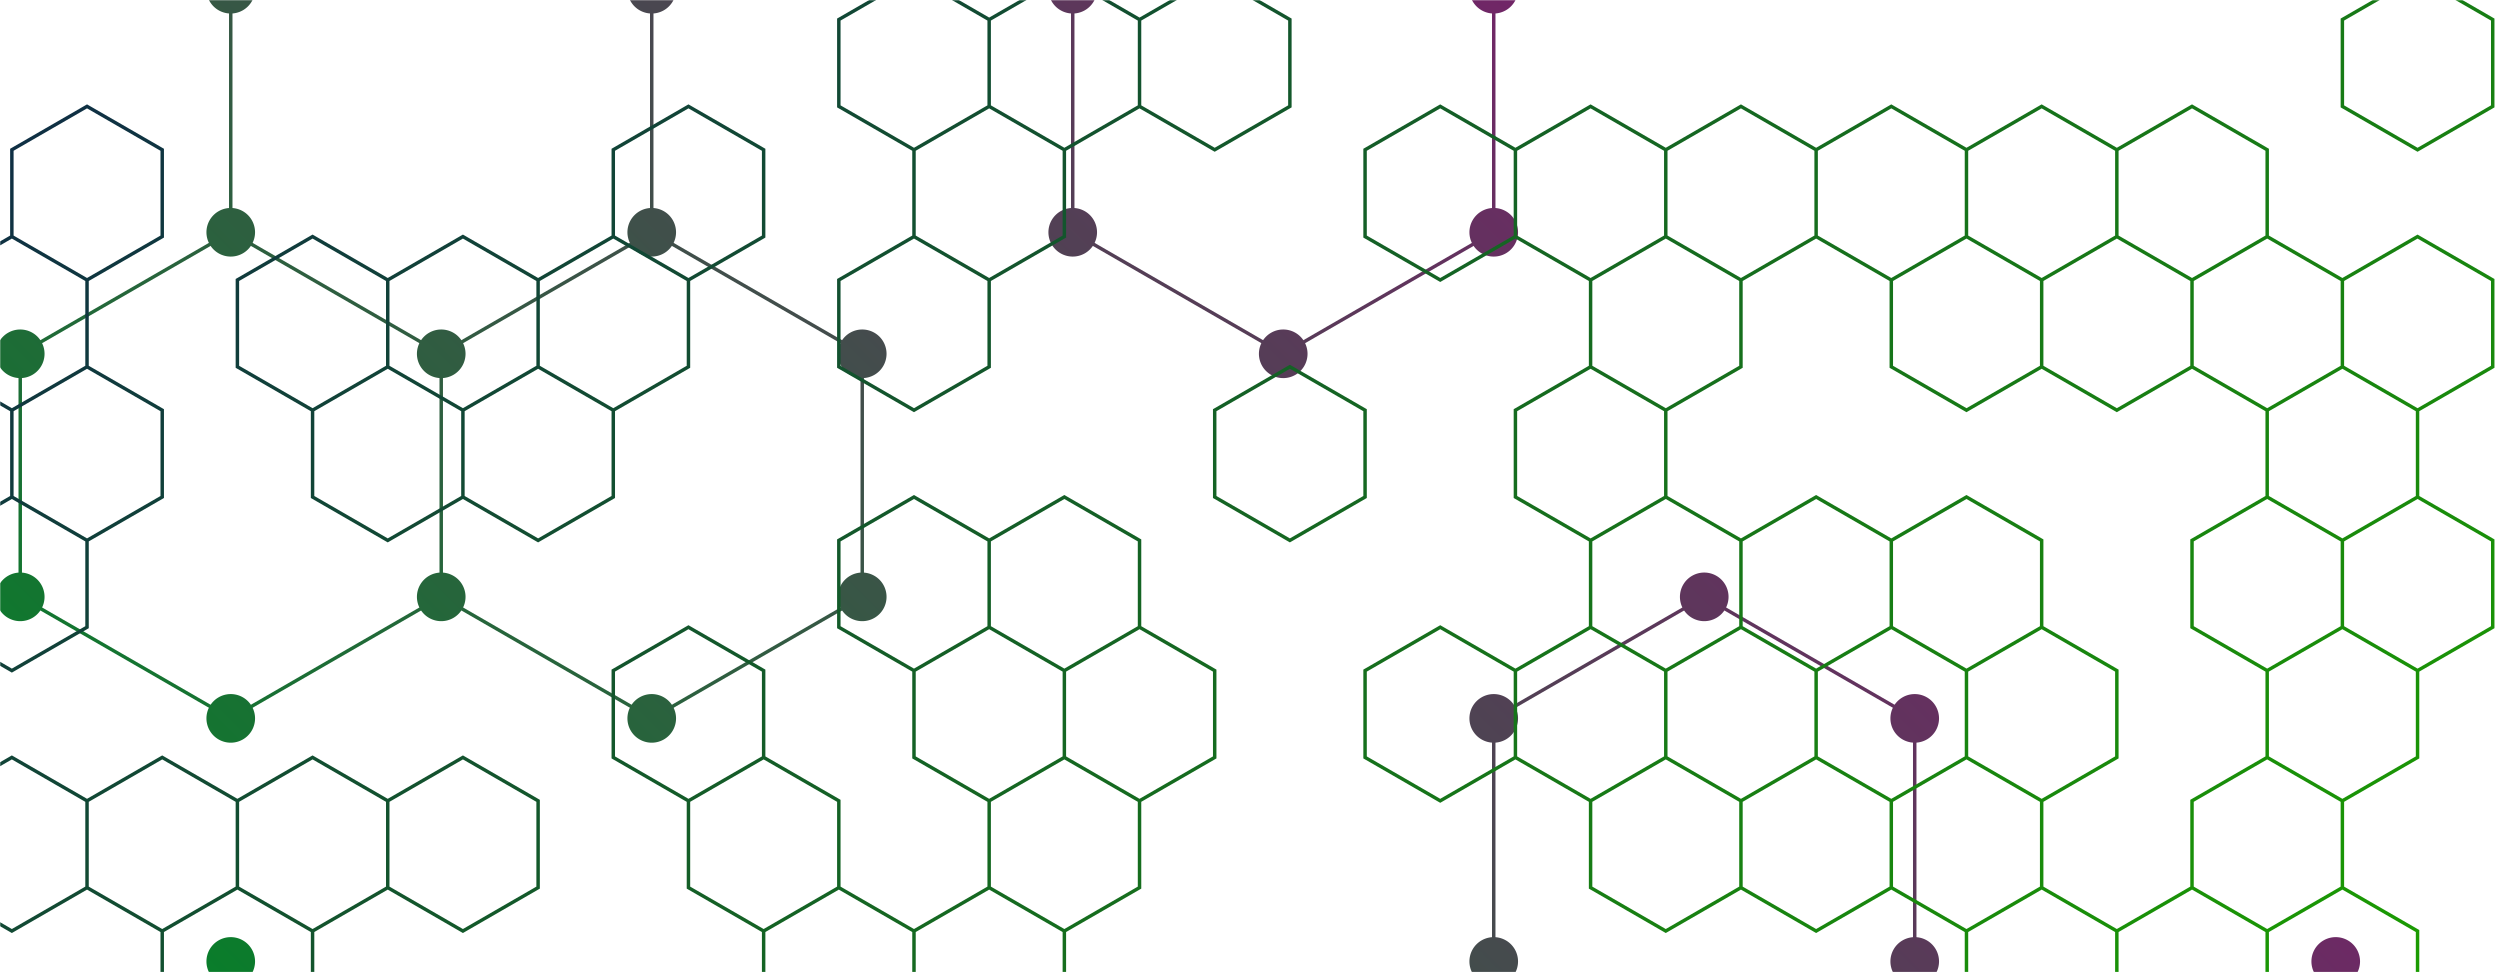 <svg xmlns="http://www.w3.org/2000/svg" version="1.1" xmlns:xlink="http://www.w3.org/1999/xlink" xmlns:svgjs="http://svgjs.com/svgjs" width="1440" height="560" preserveAspectRatio="none" viewBox="0 0 1440 560"><g mask="url(&quot;#SvgjsMask3033&quot;)" fill="none"><path d="M132.91 133.79L254.15 203.79L254.15 343.79L132.91 413.79L11.66 343.79L11.66 203.79zM132.91 553.79L254.15 623.79L254.15 763.79L132.91 833.79L11.66 763.79L11.66 623.79zM254.15 -76.21L375.4 -6.21L375.4 133.79L254.15 203.79L132.91 133.79L132.91 -6.21zM375.4 133.79L496.65 203.79L496.65 343.79L375.4 413.79L254.15 343.79L254.15 203.79zM739.14 -76.21L860.39 -6.21L860.39 133.79L739.14 203.79L617.89 133.79L617.89 -6.21zM981.64 343.79L1102.88 413.79L1102.88 553.79L981.64 623.79L860.39 553.79L860.39 413.79zM1345.38 553.79L1466.62 623.79L1466.62 763.79L1345.38 833.79L1224.13 763.79L1224.13 623.79z" stroke="url(#SvgjsLinearGradient3034)" stroke-width="2"></path><path d="M118.91 133.79 a14 14 0 1 0 28 0 a14 14 0 1 0 -28 0zM240.15 203.79 a14 14 0 1 0 28 0 a14 14 0 1 0 -28 0zM240.15 343.79 a14 14 0 1 0 28 0 a14 14 0 1 0 -28 0zM118.91 413.79 a14 14 0 1 0 28 0 a14 14 0 1 0 -28 0zM-2.34 343.79 a14 14 0 1 0 28 0 a14 14 0 1 0 -28 0zM-2.34 203.79 a14 14 0 1 0 28 0 a14 14 0 1 0 -28 0zM118.91 553.79 a14 14 0 1 0 28 0 a14 14 0 1 0 -28 0zM240.15 623.79 a14 14 0 1 0 28 0 a14 14 0 1 0 -28 0zM240.15 763.79 a14 14 0 1 0 28 0 a14 14 0 1 0 -28 0zM118.91 833.79 a14 14 0 1 0 28 0 a14 14 0 1 0 -28 0zM-2.34 763.79 a14 14 0 1 0 28 0 a14 14 0 1 0 -28 0zM-2.34 623.79 a14 14 0 1 0 28 0 a14 14 0 1 0 -28 0zM240.15 -76.21 a14 14 0 1 0 28 0 a14 14 0 1 0 -28 0zM361.4 -6.21 a14 14 0 1 0 28 0 a14 14 0 1 0 -28 0zM361.4 133.79 a14 14 0 1 0 28 0 a14 14 0 1 0 -28 0zM118.91 -6.21 a14 14 0 1 0 28 0 a14 14 0 1 0 -28 0zM482.65 203.79 a14 14 0 1 0 28 0 a14 14 0 1 0 -28 0zM482.65 343.79 a14 14 0 1 0 28 0 a14 14 0 1 0 -28 0zM361.4 413.79 a14 14 0 1 0 28 0 a14 14 0 1 0 -28 0zM725.14 -76.21 a14 14 0 1 0 28 0 a14 14 0 1 0 -28 0zM846.39 -6.21 a14 14 0 1 0 28 0 a14 14 0 1 0 -28 0zM846.39 133.79 a14 14 0 1 0 28 0 a14 14 0 1 0 -28 0zM725.14 203.79 a14 14 0 1 0 28 0 a14 14 0 1 0 -28 0zM603.89 133.79 a14 14 0 1 0 28 0 a14 14 0 1 0 -28 0zM603.89 -6.21 a14 14 0 1 0 28 0 a14 14 0 1 0 -28 0zM967.64 343.79 a14 14 0 1 0 28 0 a14 14 0 1 0 -28 0zM1088.88 413.79 a14 14 0 1 0 28 0 a14 14 0 1 0 -28 0zM1088.88 553.79 a14 14 0 1 0 28 0 a14 14 0 1 0 -28 0zM967.64 623.79 a14 14 0 1 0 28 0 a14 14 0 1 0 -28 0zM846.39 553.79 a14 14 0 1 0 28 0 a14 14 0 1 0 -28 0zM846.39 413.79 a14 14 0 1 0 28 0 a14 14 0 1 0 -28 0zM1331.38 553.79 a14 14 0 1 0 28 0 a14 14 0 1 0 -28 0zM1452.62 623.79 a14 14 0 1 0 28 0 a14 14 0 1 0 -28 0zM1452.62 763.79 a14 14 0 1 0 28 0 a14 14 0 1 0 -28 0zM1331.38 833.79 a14 14 0 1 0 28 0 a14 14 0 1 0 -28 0zM1210.13 763.79 a14 14 0 1 0 28 0 a14 14 0 1 0 -28 0zM1210.13 623.79 a14 14 0 1 0 28 0 a14 14 0 1 0 -28 0z" fill="url(#SvgjsLinearGradient3034)"></path><path d="M50.13 61.27L93.44 86.27L93.44 136.27L50.13 161.27L6.83 136.27L6.83 86.27zM6.83 136.27L50.13 161.27L50.13 211.27L6.83 236.27L-36.47 211.27L-36.47 161.27zM50.13 211.27L93.44 236.27L93.44 286.27L50.13 311.27L6.83 286.27L6.83 236.27zM6.83 286.27L50.13 311.27L50.13 361.27L6.83 386.27L-36.47 361.27L-36.47 311.27zM6.83 436.27L50.13 461.27L50.13 511.27L6.83 536.27L-36.47 511.27L-36.47 461.27zM93.44 436.27L136.74 461.27L136.74 511.27L93.44 536.27L50.13 511.27L50.13 461.27zM136.74 511.27L180.04 536.27L180.04 586.27L136.74 611.27L93.44 586.27L93.44 536.27zM180.04 136.27L223.34 161.27L223.34 211.27L180.04 236.27L136.74 211.27L136.74 161.27zM223.34 211.27L266.64 236.27L266.64 286.27L223.34 311.27L180.04 286.27L180.04 236.27zM180.04 436.27L223.34 461.27L223.34 511.27L180.04 536.27L136.74 511.27L136.74 461.27zM266.64 136.27L309.95 161.27L309.95 211.27L266.64 236.27L223.34 211.27L223.34 161.27zM309.95 211.27L353.25 236.27L353.25 286.27L309.95 311.27L266.64 286.27L266.64 236.27zM266.64 436.27L309.95 461.27L309.95 511.27L266.64 536.27L223.34 511.27L223.34 461.27zM396.55 61.27L439.86 86.27L439.86 136.27L396.55 161.27L353.25 136.27L353.25 86.27zM353.25 136.27L396.55 161.27L396.55 211.27L353.25 236.27L309.95 211.27L309.95 161.27zM396.55 361.27L439.86 386.27L439.86 436.27L396.55 461.27L353.25 436.27L353.25 386.27zM439.86 436.27L483.16 461.27L483.16 511.27L439.86 536.27L396.55 511.27L396.55 461.27zM483.16 511.27L526.46 536.27L526.46 586.27L483.16 611.27L439.86 586.27L439.86 536.27zM526.46 -13.73L569.76 11.27L569.76 61.27L526.46 86.27L483.16 61.27L483.16 11.27zM569.76 61.27L613.07 86.27L613.07 136.27L569.76 161.27L526.46 136.27L526.46 86.27zM526.46 136.27L569.76 161.27L569.76 211.27L526.46 236.27L483.16 211.27L483.16 161.27zM526.46 286.27L569.76 311.27L569.76 361.27L526.46 386.27L483.16 361.27L483.16 311.27zM569.76 361.27L613.07 386.27L613.07 436.27L569.76 461.27L526.46 436.27L526.46 386.27zM569.76 511.27L613.07 536.27L613.07 586.27L569.76 611.27L526.46 586.27L526.46 536.27zM613.07 -13.73L656.37 11.27L656.37 61.27L613.07 86.27L569.76 61.27L569.76 11.27zM613.07 286.27L656.37 311.27L656.37 361.27L613.07 386.27L569.76 361.27L569.76 311.27zM656.37 361.27L699.67 386.27L699.67 436.27L656.37 461.27L613.07 436.27L613.07 386.27zM613.07 436.27L656.37 461.27L656.37 511.27L613.07 536.27L569.76 511.27L569.76 461.27zM699.67 -13.73L742.97 11.27L742.97 61.27L699.67 86.27L656.37 61.27L656.37 11.27zM742.97 211.27L786.28 236.27L786.28 286.27L742.97 311.27L699.67 286.27L699.67 236.27zM829.58 61.27L872.88 86.27L872.88 136.27L829.58 161.27L786.28 136.27L786.28 86.27zM829.58 361.27L872.88 386.27L872.88 436.27L829.58 461.27L786.28 436.27L786.28 386.27zM916.18 61.27L959.49 86.27L959.49 136.27L916.18 161.27L872.88 136.27L872.88 86.27zM916.18 211.27L959.49 236.27L959.49 286.27L916.18 311.27L872.88 286.27L872.88 236.27zM916.18 361.27L959.49 386.27L959.49 436.27L916.18 461.27L872.88 436.27L872.88 386.27zM1002.79 61.27L1046.09 86.27L1046.09 136.27L1002.79 161.27L959.49 136.27L959.49 86.27zM959.49 136.27L1002.79 161.27L1002.79 211.27L959.49 236.27L916.18 211.27L916.18 161.27zM959.49 286.27L1002.79 311.27L1002.79 361.27L959.49 386.27L916.18 361.27L916.18 311.27zM1002.79 361.27L1046.09 386.27L1046.09 436.27L1002.79 461.27L959.49 436.27L959.49 386.27zM959.49 436.27L1002.79 461.27L1002.79 511.27L959.49 536.27L916.18 511.27L916.18 461.27zM1089.39 61.27L1132.69 86.27L1132.69 136.27L1089.39 161.27L1046.09 136.27L1046.09 86.27zM1046.09 286.27L1089.39 311.27L1089.39 361.27L1046.09 386.27L1002.79 361.27L1002.79 311.27zM1089.39 361.27L1132.69 386.27L1132.69 436.27L1089.39 461.27L1046.09 436.27L1046.09 386.27zM1046.09 436.27L1089.39 461.27L1089.39 511.27L1046.09 536.27L1002.79 511.27L1002.79 461.27zM1176 61.27L1219.3 86.27L1219.3 136.27L1176 161.27L1132.69 136.27L1132.69 86.27zM1132.69 136.27L1176 161.27L1176 211.27L1132.69 236.27L1089.39 211.27L1089.39 161.27zM1132.69 286.27L1176 311.27L1176 361.27L1132.69 386.27L1089.39 361.27L1089.39 311.27zM1176 361.27L1219.3 386.27L1219.3 436.27L1176 461.27L1132.69 436.27L1132.69 386.27zM1132.69 436.27L1176 461.27L1176 511.27L1132.69 536.27L1089.39 511.27L1089.39 461.27zM1176 511.27L1219.3 536.27L1219.3 586.27L1176 611.27L1132.69 586.27L1132.69 536.27zM1262.6 61.27L1305.9 86.27L1305.9 136.27L1262.6 161.27L1219.3 136.27L1219.3 86.27zM1219.3 136.27L1262.6 161.27L1262.6 211.27L1219.3 236.27L1176 211.27L1176 161.27zM1262.6 511.27L1305.9 536.27L1305.9 586.27L1262.6 611.27L1219.3 586.27L1219.3 536.27zM1305.9 136.27L1349.21 161.27L1349.21 211.27L1305.9 236.27L1262.6 211.27L1262.6 161.27zM1349.21 211.27L1392.51 236.27L1392.51 286.27L1349.21 311.27L1305.9 286.27L1305.9 236.27zM1305.9 286.27L1349.21 311.27L1349.21 361.27L1305.9 386.27L1262.6 361.27L1262.6 311.27zM1349.21 361.27L1392.51 386.27L1392.51 436.27L1349.21 461.27L1305.9 436.27L1305.9 386.27zM1305.9 436.27L1349.21 461.27L1349.21 511.27L1305.9 536.27L1262.6 511.27L1262.6 461.27zM1349.21 511.27L1392.51 536.27L1392.51 586.27L1349.21 611.27L1305.9 586.27L1305.9 536.27zM1392.51 -13.73L1435.81 11.27L1435.81 61.27L1392.51 86.27L1349.21 61.27L1349.21 11.27zM1392.51 136.27L1435.81 161.27L1435.81 211.27L1392.51 236.27L1349.21 211.27L1349.21 161.27zM1392.51 286.27L1435.81 311.27L1435.81 361.27L1392.51 386.27L1349.21 361.27L1349.21 311.27z" stroke="url(#SvgjsLinearGradient3035)" stroke-width="2"></path></g><defs><mask id="SvgjsMask3033"><rect width="1440" height="560" fill="#ffffff"></rect></mask><linearGradient x1="1219.968" y1="-220.024" x2="220.032" y2="780.024" gradientUnits="userSpaceOnUse" id="SvgjsLinearGradient3034"><stop stop-color="rgba(158, 0, 129, 1)" offset="0"></stop><stop stop-color="rgba(0, 133, 37, 1)" offset="1"></stop></linearGradient><linearGradient x1="220.032" y1="-220.024" x2="1219.968" y2="780.024" gradientUnits="userSpaceOnUse" id="SvgjsLinearGradient3035"><stop stop-color="#0e2a47" offset="0"></stop><stop stop-color="rgba(27, 158, 0, 1)" offset="1"></stop></linearGradient></defs></svg>